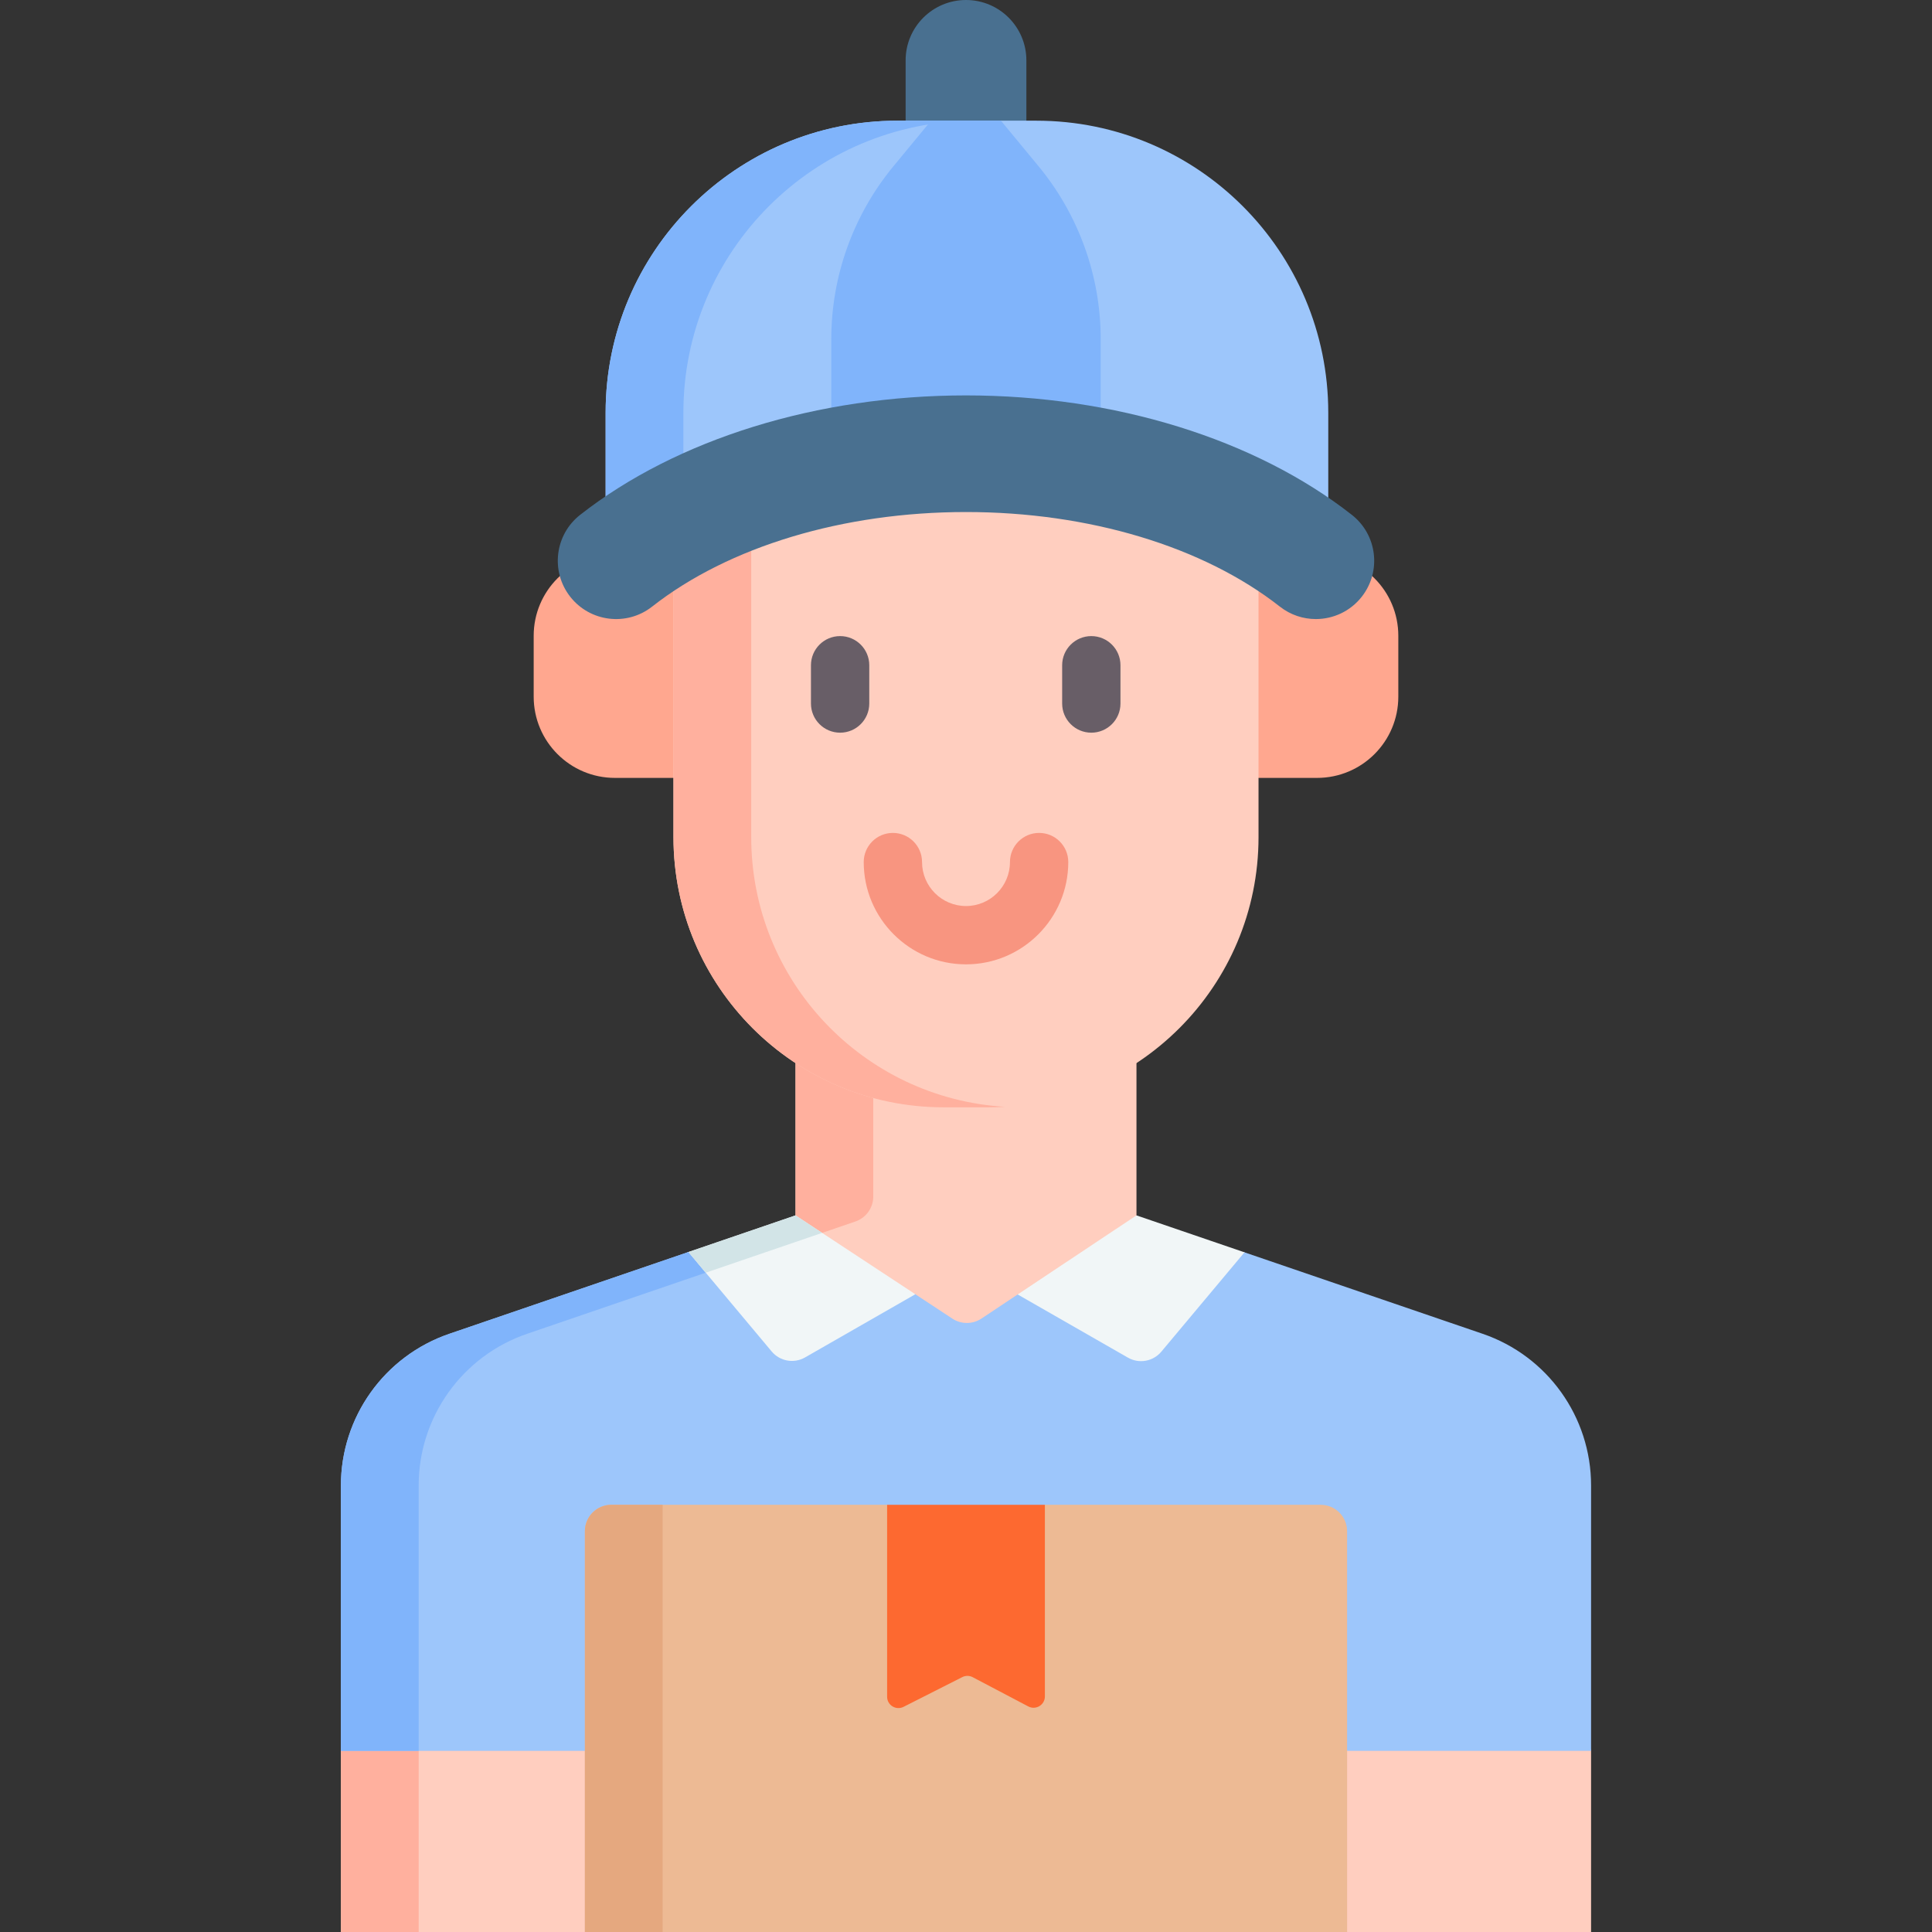 <svg id="Capa_1" enable-background="new 0 0 512 512" height="512" viewBox="0 0 512 512" width="512" xmlns="http://www.w3.org/2000/svg"><rect x="0" y="0" width="512" height="512" fill="#333333" stroke="none"/><g><path d="m323.523 146.962h25.516c11.89 0 21.529 9.639 21.529 21.529v16.132c0 11.89-9.639 21.529-21.529 21.529h-25.516z" fill="#ffa78f"/><path d="m188.477 146.962h-25.516c-11.89 0-21.529 9.639-21.529 21.529v16.132c0 11.89 9.639 21.529 21.529 21.529h25.516z" fill="#ffa78f"/><path d="m382.913 363.468-53.111-31.587-28.624.209v-85.297h-90.356v75.297l-10.667 6.91-17.713 2.797-63.355 31.671c-17.19 5.88-18.741 12.039-18.741 30.207l-10 70.323v48.002h331.307v-48.003l-20-70.323c.001-18.168-1.55-24.326-18.74-30.206z" fill="#ffcebf"/><path d="m139.692 353.468 87-29.759c2.832-.969 4.734-3.63 4.734-6.623v-70.293h-20.605v75.297l-10.666 6.91-17.713 2.797-63.355 31.671c-17.19 5.88-18.741 12.039-18.741 30.207l-10 70.323v48.002h20.605v-118.325c0-18.169 11.55-34.327 28.741-40.207z" fill="#ffb09e"/><path d="m392.913 353.468-63.111-21.587-60.108 11.165-9.586 6.38c-2.339 1.557-5.381 1.564-7.728.02l-9.81-6.457-60.129-11.191-63.355 21.671c-17.19 5.88-28.741 22.039-28.741 40.207v70.323h64.656l20.605-35.208h161.391l20 35.208h64.656v-70.323c.001-18.17-11.55-34.328-28.74-40.208z" fill="#9dc6fb"/><path d="m182.442 331.797-63.355 21.671z" fill="#9dc6fb"/><path d="m139.692 353.468 47.336-16.192-4.586-5.479-63.355 21.671c-17.19 5.88-28.741 22.039-28.741 40.207v70.323h20.605v-70.323c0-18.169 11.55-34.327 28.741-40.207z" fill="#80b4fb"/><path d="m356.998 512h-201.996v-106.21c0-3.866 3.134-7 7-7h73.092l20.906 10 20.906-10h73.092c3.866 0 7 3.134 7 7z" fill="#edba94"/><path d="m155.002 405.79v106.21h20.605v-113.21h-13.605c-3.866 0-7 3.134-7 7z" fill="#e5a87f"/><path d="m272.509 452.225-14.736-7.753c-.86-.452-1.885-.46-2.752-.022l-15.571 7.883c-1.996 1.01-4.355-.44-4.355-2.677v-50.866h41.811v50.78c0 2.257-2.4 3.706-4.397 2.655z" fill="#fd6930"/><path d="m178.477 127.771v94.072c0 39.546 32.059 71.605 71.605 71.605h11.836c39.546 0 71.605-32.059 71.605-71.605v-94.072c0-12.111-9.818-21.928-21.928-21.928h-111.189c-12.111 0-21.929 9.818-21.929 21.928z" fill="#ffcebf"/><path d="m199.082 221.843v-94.071c0-12.111 9.818-21.928 21.928-21.928h-20.605c-12.111 0-21.928 9.818-21.928 21.928v94.071c0 39.546 32.059 71.605 71.605 71.605h11.836c1.472 0 2.934-.045 4.384-.132-37.504-2.266-67.22-33.399-67.22-71.473z" fill="#ffb09e"/><g><g><path d="m222.639 194.168c-4.267 0-7.727-3.459-7.727-7.727v-10.141c0-4.267 3.459-7.727 7.727-7.727 4.267 0 7.727 3.459 7.727 7.727v10.142c-.001 4.267-3.46 7.726-7.727 7.726z" fill="#685e67"/></g></g><g><g><path d="m289.209 194.168c-4.267 0-7.727-3.459-7.727-7.727v-10.141c0-4.267 3.459-7.727 7.727-7.727s7.727 3.459 7.727 7.727v10.142c0 4.267-3.459 7.726-7.727 7.726z" fill="#685e67"/></g></g><g><path d="m256 255.561c-14.945 0-27.104-12.159-27.104-27.104 0-4.267 3.459-7.727 7.727-7.727 4.267 0 7.727 3.459 7.727 7.727 0 6.424 5.227 11.651 11.65 11.651 6.424 0 11.65-5.227 11.65-11.651 0-4.267 3.459-7.727 7.727-7.727s7.727 3.459 7.727 7.727c0 14.945-12.159 27.104-27.104 27.104z" fill="#f89580"/></g><path d="m329.802 331.88-22.038 26.329c-2.177 2.601-5.905 3.267-8.848 1.581l-29.222-16.744 31.484-20.956z" fill="#f1f6f7"/><path d="m182.442 331.797 22.06 26.355c2.177 2.601 5.905 3.267 8.848 1.581l29.222-16.744-31.75-20.899z" fill="#f1f6f7"/><path d="m210.822 322.089-28.38 9.708 4.586 5.479 30.84-10.549z" fill="#d2e4e7"/><path d="m256 0c-8.837 0-16.001 7.164-16.001 16.001v26.001l32.001-.021v-25.98c.001-8.837-7.163-16.001-16-16.001z" fill="#497090"/><path d="m352.004 141.862v-32.512c0-42.73-34.639-77.369-77.369-77.369h-36.768c-42.73 0-77.369 34.639-77.369 77.369v32.171c25.209-17.065 59.485-26.733 95.502-26.733 36.256-.001 70.749 9.796 96.004 27.074z" fill="#9dc6fb"/><path d="m181.103 109.35c0-42.73 34.639-77.369 77.369-77.369h-20.605c-42.73 0-77.369 34.639-77.369 77.369v32.171c6.334-4.288 13.241-8.109 20.605-11.427z" fill="#80b4fb"/><path d="m291.697 89.878c0-16.726-5.826-32.93-16.476-45.828l-9.967-12.07h-18.509l-9.967 12.07c-10.65 12.897-16.476 29.101-16.476 45.828v28.146c11.51-2.128 23.504-3.236 35.697-3.236s24.187 1.108 35.697 3.236v-28.146z" fill="#80b4fb"/><path d="m348.712 164.058c-3.338 0-6.7-1.077-9.53-3.297-20.3-15.93-50.619-25.067-83.183-25.067s-62.882 9.137-83.183 25.067c-6.713 5.269-16.428 4.098-21.697-2.617-5.269-6.714-4.097-16.428 2.617-21.697 25.64-20.12 62.913-31.66 102.263-31.66s76.623 11.54 102.263 31.66c6.714 5.269 7.886 14.983 2.617 21.697-3.048 3.885-7.585 5.914-12.167 5.914z" fill="#497090"/></g></svg>